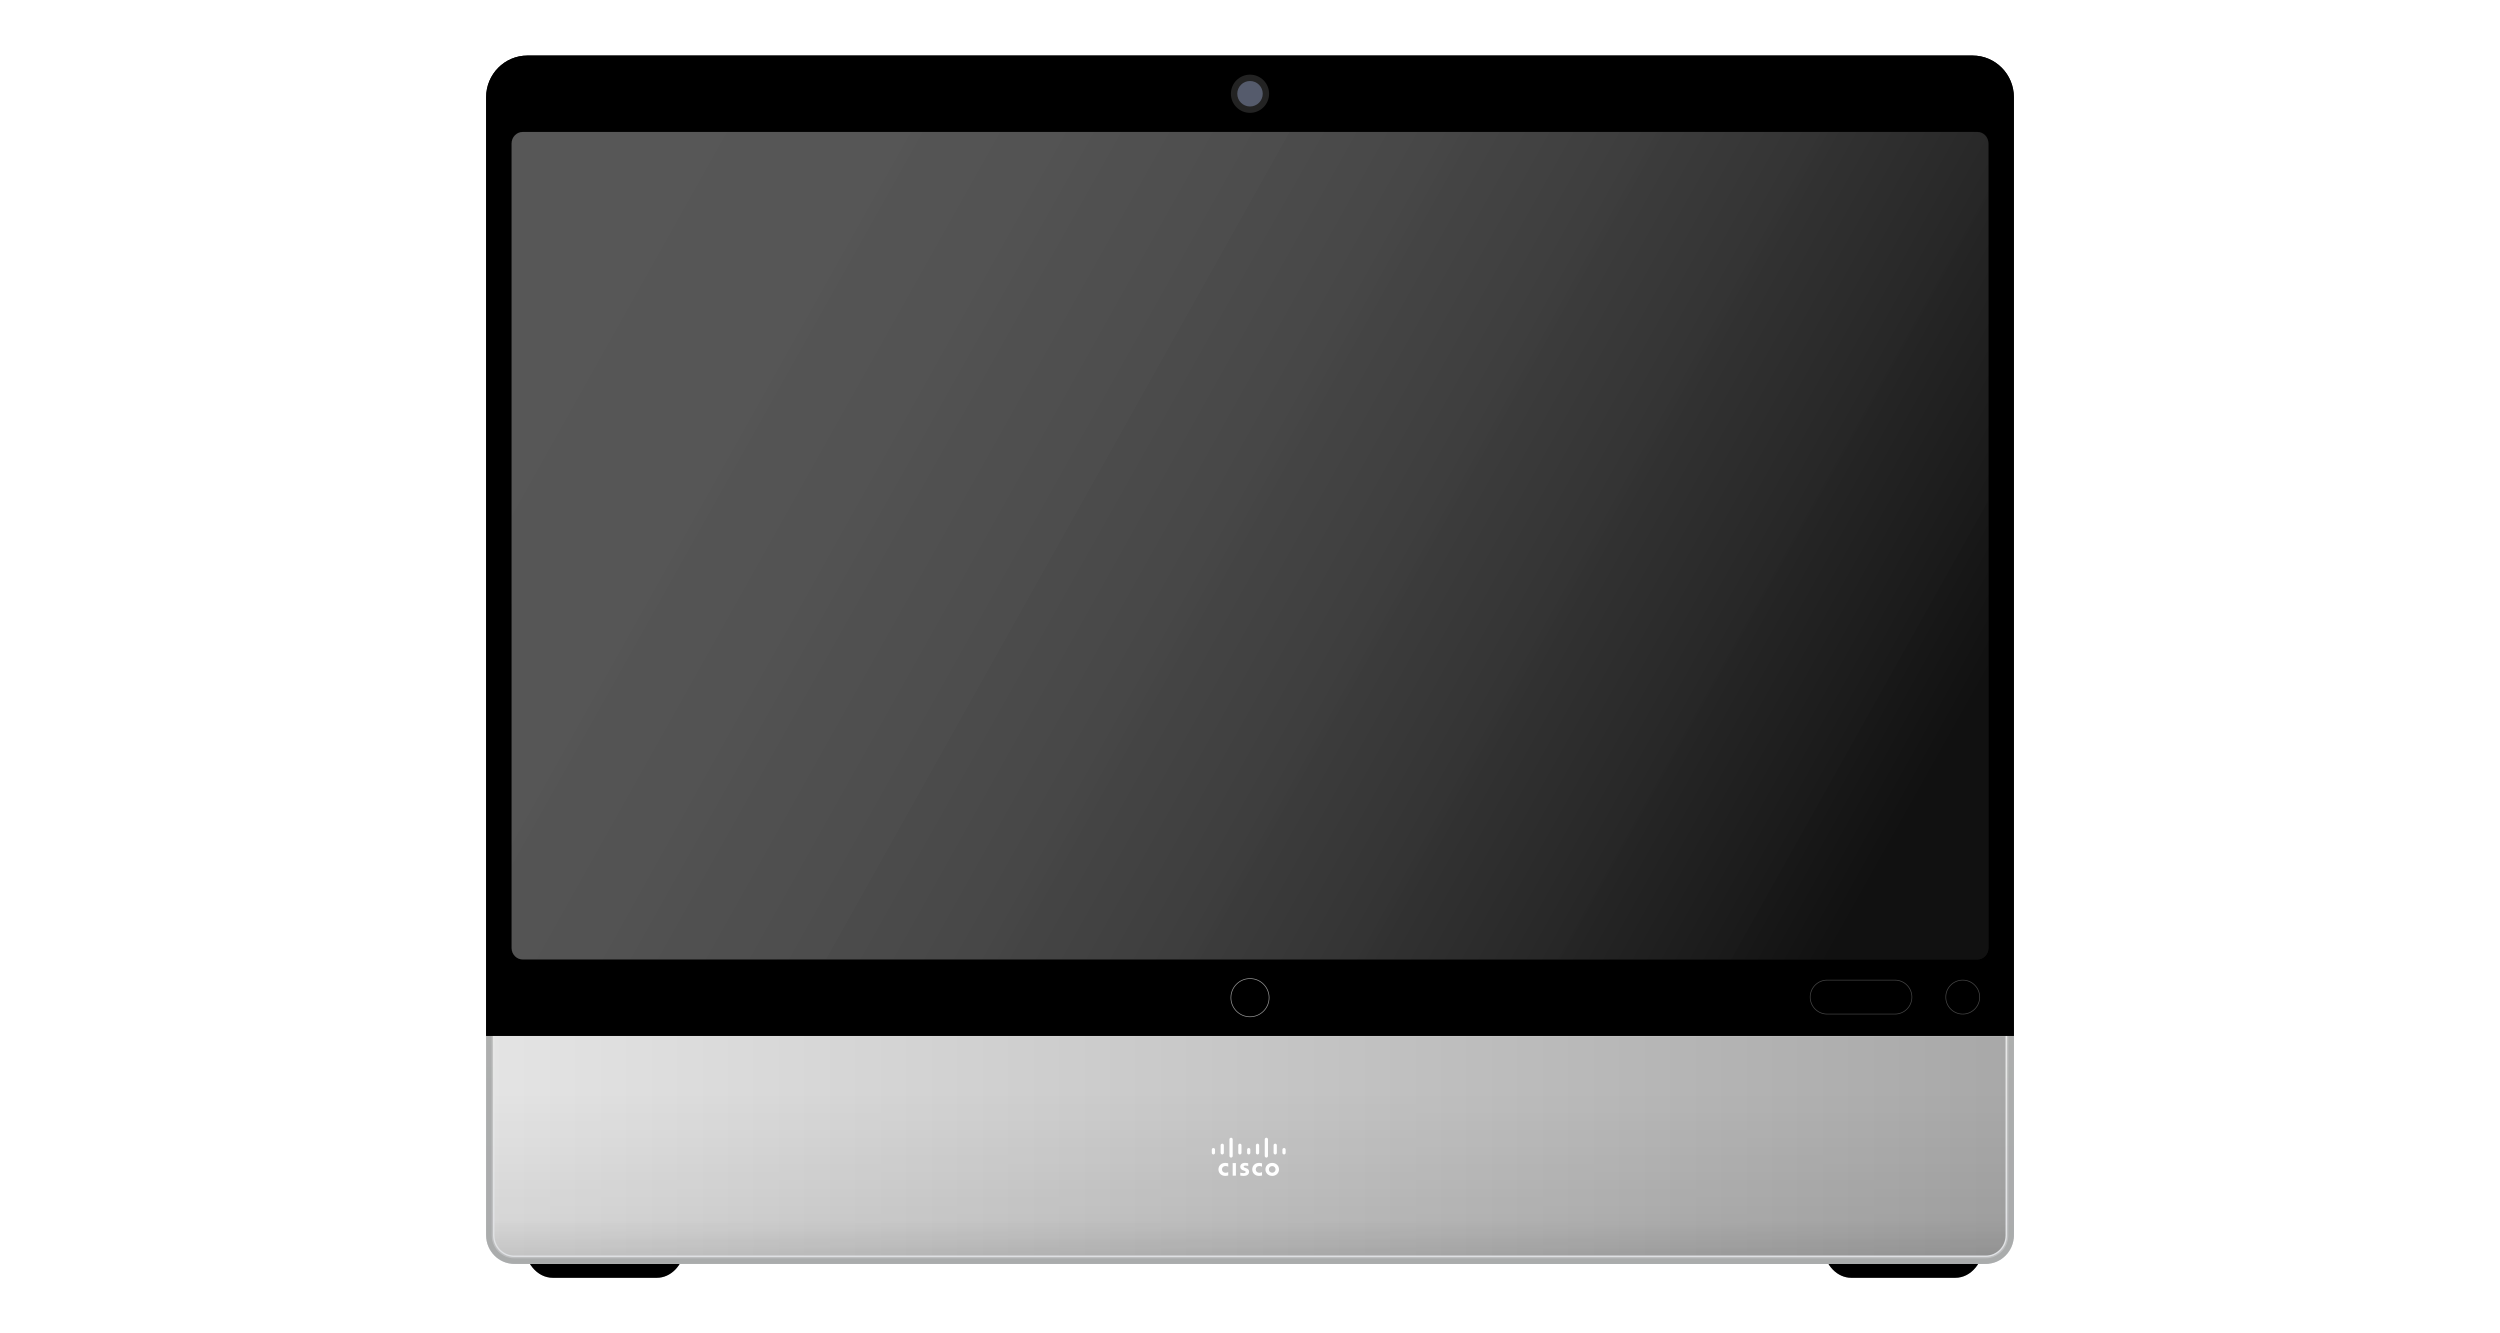 <svg width="1080" height="576" viewBox="0 0 1080 576" fill="none" xmlns="http://www.w3.org/2000/svg">
<g clip-path="url(#clip0_23745_11700)">
<path d="M283.768 552H238.787C231.998 552 226.5 545.333 226.5 537.118V425.5H312.506L295.864 539.707C294.832 546.821 289.727 552 283.768 552Z" fill="url(#paint0_linear_23745_11700)"/>
<g filter="url(#filter0_i_23745_11700)">
<path d="M283.768 552H238.787C231.998 552 226.5 545.333 226.5 537.118V425.5H312.506L295.864 539.707C294.832 546.821 289.727 552 283.768 552Z" fill="black"/>
</g>
<path d="M799.736 552H844.717C851.506 552 857.004 545.333 857.004 537.118V425.5H770.998L787.64 539.707C788.672 546.821 793.777 552 799.736 552Z" fill="url(#paint1_linear_23745_11700)"/>
<g filter="url(#filter1_i_23745_11700)">
<path d="M799.736 552H844.717C851.506 552 857.004 545.333 857.004 537.118V425.5H770.998L787.64 539.707C788.672 546.821 793.777 552 799.736 552Z" fill="black"/>
</g>
<path d="M210 444H870V529C870 538.389 862.613 546 853.5 546H226.5C217.387 546 210 538.389 210 529V444Z" fill="#C5C5C5"/>
<g filter="url(#filter2_iiii_23745_11700)">
<path d="M210 444H870V529C870 538.389 862.613 546 853.5 546H226.5C217.387 546 210 538.389 210 529V444Z" fill="black"/>
</g>
<path d="M210 444H870V532.384C870 539.904 863.844 546 856.25 546H223.75C216.156 546 210 539.904 210 532.384V444Z" fill="url(#paint2_linear_23745_11700)"/>
<path d="M210 444H870V532.384C870 539.904 863.844 546 856.25 546H223.75C216.156 546 210 539.904 210 532.384V444Z" fill="url(#paint3_linear_23745_11700)"/>
<path fill-rule="evenodd" clip-rule="evenodd" d="M870 444V533.622C870 537.04 868.639 540.134 866.438 542.375C864.237 544.615 861.197 546 857.839 546H222.161C218.803 546 215.762 544.615 213.562 542.375C211.361 540.134 210 537.04 210 533.622V444H870Z" fill="url(#paint4_linear_23745_11700)"/>
<path fill-rule="evenodd" clip-rule="evenodd" d="M866.4 533.622V447.6H213.6V533.622C213.6 536.068 214.57 538.264 216.13 539.852C217.688 541.438 219.817 542.4 222.161 542.4H857.839C860.183 542.4 862.312 541.438 863.87 539.852C865.43 538.264 866.4 536.068 866.4 533.622ZM870 444H210V533.622C210 537.04 211.361 540.134 213.562 542.375C215.762 544.615 218.803 546 222.161 546H857.839C861.197 546 864.237 544.615 866.438 542.375C868.639 540.134 870 537.04 870 533.622V444Z" fill="url(#paint5_linear_23745_11700)"/>
<path fill-rule="evenodd" clip-rule="evenodd" d="M867 533.622V447H213V533.622C213 536.23 214.035 538.576 215.702 540.272C217.367 541.967 219.648 543 222.161 543H857.839C860.352 543 862.633 541.967 864.298 540.272C865.965 538.576 867 536.23 867 533.622ZM870 444H210V533.622C210 537.04 211.361 540.134 213.562 542.375C215.762 544.615 218.803 546 222.161 546H857.839C861.197 546 864.237 544.615 866.438 542.375C868.639 540.134 870 537.04 870 533.622V444Z" fill="#999999" fill-opacity="0.48"/>
<path fill-rule="evenodd" clip-rule="evenodd" d="M867.6 533.622V446.4H212.4V533.622C212.4 536.392 213.501 538.888 215.274 540.693C217.046 542.497 219.479 543.6 222.161 543.6H857.839C860.521 543.6 862.954 542.497 864.726 540.693C866.499 538.888 867.6 536.392 867.6 533.622ZM870 444H210V533.622C210 537.04 211.361 540.134 213.562 542.375C215.762 544.615 218.803 546 222.161 546H857.839C861.197 546 864.237 544.615 866.438 542.375C868.639 540.134 870 537.04 870 533.622V444Z" fill="#151B1E" fill-opacity="0.12"/>
<path d="M870 447.5H210V42.021C210 32.074 217.991 24 227.838 24H852.162C862.009 24 870 32.074 870 42.021V447.5Z" fill="#1A1A1A"/>
<g filter="url(#filter3_i_23745_11700)">
<path d="M870 447.5H210V42.021C210 32.074 217.991 24 227.838 24H852.162C862.009 24 870 32.074 870 42.021V447.5Z" fill="black"/>
</g>
<path fill-rule="evenodd" clip-rule="evenodd" d="M855.22 430.749C855.22 434.805 851.94 438.083 847.898 438.083C843.856 438.083 840.576 434.805 840.576 430.749C840.576 426.694 843.856 423.416 847.898 423.416C851.94 423.416 855.22 426.694 855.22 430.749Z" stroke="#474747" stroke-width="0.3"/>
<path fill-rule="evenodd" clip-rule="evenodd" d="M789.326 438.083H818.613C822.655 438.083 825.935 434.805 825.935 430.749C825.935 426.694 822.655 423.416 818.613 423.416H789.326C785.284 423.416 782.004 426.694 782.004 430.749C782.004 434.805 785.284 438.083 789.326 438.083Z" stroke="#474747" stroke-width="0.3"/>
<path d="M540 48.75C544.556 48.75 548.25 45.056 548.25 40.5C548.25 35.944 544.556 32.25 540 32.25C535.444 32.25 531.75 35.944 531.75 40.5C531.75 45.056 535.444 48.75 540 48.75Z" fill="#232323"/>
<path d="M540.004 46C543.041 46 545.504 43.538 545.504 40.5C545.504 37.462 543.041 35 540.004 35C536.966 35 534.504 37.462 534.504 40.5C534.504 43.538 536.966 46 540.004 46Z" fill="#555B6C"/>
<path fill-rule="evenodd" clip-rule="evenodd" d="M549.59 502.374C551.304 502.374 552.531 503.627 552.531 505.178C552.531 506.728 551.304 507.998 549.59 507.998C547.892 507.998 546.665 506.728 546.665 505.178C546.665 503.627 547.892 502.374 549.59 502.374ZM537.863 502.359C538.536 502.359 539.174 502.524 539.225 502.54V503.695C539.208 503.695 538.62 503.53 538.132 503.53C537.561 503.53 537.258 503.711 537.258 503.975C537.258 504.305 537.679 504.421 537.914 504.487L538.284 504.619C539.208 504.899 539.611 505.509 539.611 506.169C539.611 507.538 538.401 508 537.326 508C536.569 508 535.88 507.852 535.796 507.835V506.598C535.931 506.631 536.519 506.796 537.124 506.796C537.83 506.796 538.149 506.598 538.149 506.285C538.149 506.021 537.863 505.856 537.51 505.757C537.443 505.724 537.309 505.691 537.225 505.658C536.435 505.41 535.779 504.965 535.779 504.058C535.779 503.052 536.569 502.359 537.863 502.359ZM543.912 502.367C544.568 502.367 545.055 502.515 545.19 502.565V504.016C545.139 504 544.685 503.72 544.013 503.72C543.106 503.72 542.484 504.346 542.484 505.188C542.484 505.996 543.089 506.639 544.013 506.639C544.669 506.639 545.139 506.375 545.19 506.342V507.794C545.022 507.86 544.534 507.992 543.912 507.992C542.349 507.992 540.971 506.92 540.971 505.188C540.971 503.555 542.215 502.367 543.912 502.367ZM529.33 502.367C529.986 502.367 530.473 502.515 530.591 502.565V504.016C530.541 504 530.087 503.72 529.414 503.72C528.507 503.72 527.885 504.346 527.885 505.188C527.885 505.996 528.49 506.639 529.414 506.639C530.07 506.639 530.541 506.375 530.591 506.342V507.794C530.423 507.86 529.952 507.992 529.33 507.992C527.751 507.992 526.372 506.92 526.372 505.188C526.372 503.555 527.616 502.367 529.33 502.367ZM533.909 502.453V507.896H532.514V502.453H533.909ZM549.59 503.743C548.766 503.743 548.144 504.402 548.144 505.178C548.144 505.969 548.766 506.613 549.59 506.613C550.43 506.613 551.035 505.969 551.035 505.178C551.035 504.402 550.43 503.743 549.59 503.743ZM531.813 491.5C532.199 491.5 532.519 491.797 532.519 492.176V499.401C532.519 499.764 532.199 500.077 531.813 500.077C531.443 500.077 531.124 499.764 531.124 499.401V492.176C531.124 491.797 531.443 491.5 531.813 491.5ZM547.079 491.5C547.465 491.5 547.768 491.797 547.768 492.176V499.401C547.768 499.764 547.465 500.077 547.079 500.077C546.692 500.077 546.373 499.764 546.373 499.401V492.176C546.373 491.797 546.692 491.5 547.079 491.5ZM527.998 494.062C528.384 494.062 528.704 494.375 528.704 494.738V498.037C528.704 498.416 528.384 498.73 527.998 498.73C527.628 498.73 527.309 498.416 527.309 498.037V494.738C527.309 494.375 527.628 494.062 527.998 494.062ZM535.638 494.062C536.008 494.062 536.327 494.375 536.327 494.738V498.037C536.327 498.416 536.008 498.73 535.638 498.73C535.252 498.73 534.932 498.416 534.932 498.037V494.738C534.932 494.375 535.252 494.062 535.638 494.062ZM543.245 494.062C543.632 494.062 543.951 494.375 543.951 494.738V498.037C543.951 498.416 543.632 498.73 543.245 498.73C542.875 498.73 542.556 498.416 542.556 498.037V494.738C542.556 494.375 542.875 494.062 543.245 494.062ZM550.886 494.062C551.272 494.062 551.592 494.375 551.592 494.738V498.037C551.592 498.416 551.272 498.73 550.886 498.73C550.499 498.73 550.197 498.416 550.197 498.037V494.738C550.197 494.375 550.499 494.062 550.886 494.062ZM524.189 495.939C524.559 495.939 524.895 496.236 524.895 496.615V498.034C524.895 498.413 524.559 498.726 524.189 498.726C523.803 498.726 523.5 498.413 523.5 498.034V496.615C523.5 496.236 523.803 495.939 524.189 495.939ZM539.437 495.939C539.823 495.939 540.142 496.236 540.142 496.615V498.034C540.142 498.413 539.823 498.726 539.437 498.726C539.067 498.726 538.747 498.413 538.747 498.034V496.615C538.747 496.236 539.067 495.939 539.437 495.939ZM554.711 495.939C555.081 495.939 555.4 496.236 555.4 496.615V498.034C555.4 498.413 555.081 498.726 554.711 498.726C554.324 498.726 554.005 498.413 554.005 498.034V496.615C554.005 496.236 554.324 495.939 554.711 495.939Z" fill="white"/>
<path d="M540 439.25C544.556 439.25 548.25 435.556 548.25 431C548.25 426.444 544.556 422.75 540 422.75C535.444 422.75 531.75 426.444 531.75 431C531.75 435.556 535.444 439.25 540 439.25Z" stroke="white" stroke-opacity="0.6" stroke-width="0.3"/>
<path d="M854.171 414.5H225.837C223.169 414.5 221.004 412.275 221.004 409.535V61.965C221.004 59.224 223.169 57 225.837 57H854.171C856.839 57 859.004 59.224 859.004 61.965V409.535C859.004 412.275 856.839 414.5 854.171 414.5Z" fill="#222222"/>
<path d="M854.171 414.5H225.837C223.169 414.5 221.004 412.275 221.004 409.535V61.965C221.004 59.224 223.169 57 225.837 57H854.171C856.839 57 859.004 59.224 859.004 61.965V409.535C859.004 412.275 856.839 414.5 854.171 414.5Z" fill="url(#paint6_linear_23745_11700)"/>
</g>
<defs>
<filter id="filter0_i_23745_11700" x="226.5" y="425.5" width="86.006" height="126.5" filterUnits="userSpaceOnUse" color-interpolation-filters="sRGB">
<feFlood flood-opacity="0" result="BackgroundImageFix"/>
<feBlend mode="normal" in="SourceGraphic" in2="BackgroundImageFix" result="shape"/>
<feColorMatrix in="SourceAlpha" type="matrix" values="0 0 0 0 0 0 0 0 0 0 0 0 0 0 0 0 0 0 127 0" result="hardAlpha"/>
<feOffset/>
<feGaussianBlur stdDeviation="2"/>
<feComposite in2="hardAlpha" operator="arithmetic" k2="-1" k3="1"/>
<feColorMatrix type="matrix" values="0 0 0 0 0 0 0 0 0 0 0 0 0 0 0 0 0 0 0.08 0"/>
<feBlend mode="normal" in2="shape" result="effect1_innerShadow_23745_11700"/>
</filter>
<filter id="filter1_i_23745_11700" x="770.998" y="425.5" width="86.006" height="126.5" filterUnits="userSpaceOnUse" color-interpolation-filters="sRGB">
<feFlood flood-opacity="0" result="BackgroundImageFix"/>
<feBlend mode="normal" in="SourceGraphic" in2="BackgroundImageFix" result="shape"/>
<feColorMatrix in="SourceAlpha" type="matrix" values="0 0 0 0 0 0 0 0 0 0 0 0 0 0 0 0 0 0 127 0" result="hardAlpha"/>
<feOffset/>
<feGaussianBlur stdDeviation="2"/>
<feComposite in2="hardAlpha" operator="arithmetic" k2="-1" k3="1"/>
<feColorMatrix type="matrix" values="0 0 0 0 0 0 0 0 0 0 0 0 0 0 0 0 0 0 0.08 0"/>
<feBlend mode="normal" in2="shape" result="effect1_innerShadow_23745_11700"/>
</filter>
<filter id="filter2_iiii_23745_11700" x="210" y="444" width="660" height="102" filterUnits="userSpaceOnUse" color-interpolation-filters="sRGB">
<feFlood flood-opacity="0" result="BackgroundImageFix"/>
<feBlend mode="normal" in="SourceGraphic" in2="BackgroundImageFix" result="shape"/>
<feColorMatrix in="SourceAlpha" type="matrix" values="0 0 0 0 0 0 0 0 0 0 0 0 0 0 0 0 0 0 127 0" result="hardAlpha"/>
<feOffset/>
<feGaussianBlur stdDeviation="2"/>
<feComposite in2="hardAlpha" operator="arithmetic" k2="-1" k3="1"/>
<feColorMatrix type="matrix" values="0 0 0 0 0 0 0 0 0 0 0 0 0 0 0 0 0 0 0.08 0"/>
<feBlend mode="normal" in2="shape" result="effect1_innerShadow_23745_11700"/>
<feColorMatrix in="SourceAlpha" type="matrix" values="0 0 0 0 0 0 0 0 0 0 0 0 0 0 0 0 0 0 127 0" result="hardAlpha"/>
<feOffset/>
<feGaussianBlur stdDeviation="2"/>
<feComposite in2="hardAlpha" operator="arithmetic" k2="-1" k3="1"/>
<feColorMatrix type="matrix" values="0 0 0 0 0 0 0 0 0 0 0 0 0 0 0 0 0 0 0.04 0"/>
<feBlend mode="normal" in2="effect1_innerShadow_23745_11700" result="effect2_innerShadow_23745_11700"/>
<feColorMatrix in="SourceAlpha" type="matrix" values="0 0 0 0 0 0 0 0 0 0 0 0 0 0 0 0 0 0 127 0" result="hardAlpha"/>
<feOffset/>
<feGaussianBlur stdDeviation="2"/>
<feComposite in2="hardAlpha" operator="arithmetic" k2="-1" k3="1"/>
<feColorMatrix type="matrix" values="0 0 0 0 0 0 0 0 0 0 0 0 0 0 0 0 0 0 0.08 0"/>
<feBlend mode="normal" in2="effect2_innerShadow_23745_11700" result="effect3_innerShadow_23745_11700"/>
<feColorMatrix in="SourceAlpha" type="matrix" values="0 0 0 0 0 0 0 0 0 0 0 0 0 0 0 0 0 0 127 0" result="hardAlpha"/>
<feOffset/>
<feGaussianBlur stdDeviation="2"/>
<feComposite in2="hardAlpha" operator="arithmetic" k2="-1" k3="1"/>
<feColorMatrix type="matrix" values="0 0 0 0 0 0 0 0 0 0 0 0 0 0 0 0 0 0 0.04 0"/>
<feBlend mode="normal" in2="effect3_innerShadow_23745_11700" result="effect4_innerShadow_23745_11700"/>
</filter>
<filter id="filter3_i_23745_11700" x="210" y="24" width="660" height="423.5" filterUnits="userSpaceOnUse" color-interpolation-filters="sRGB">
<feFlood flood-opacity="0" result="BackgroundImageFix"/>
<feBlend mode="normal" in="SourceGraphic" in2="BackgroundImageFix" result="shape"/>
<feColorMatrix in="SourceAlpha" type="matrix" values="0 0 0 0 0 0 0 0 0 0 0 0 0 0 0 0 0 0 127 0" result="hardAlpha"/>
<feOffset/>
<feGaussianBlur stdDeviation="2"/>
<feComposite in2="hardAlpha" operator="arithmetic" k2="-1" k3="1"/>
<feColorMatrix type="matrix" values="0 0 0 0 1 0 0 0 0 1 0 0 0 0 1 0 0 0 0.6 0"/>
<feBlend mode="normal" in2="shape" result="effect1_innerShadow_23745_11700"/>
</filter>
<linearGradient id="paint0_linear_23745_11700" x1="269.503" y1="488.75" x2="269.503" y2="551.04" gradientUnits="userSpaceOnUse">
<stop stop-color="#CACACA"/>
<stop offset="1" stop-color="#989898"/>
</linearGradient>
<linearGradient id="paint1_linear_23745_11700" x1="814.001" y1="488.75" x2="814.001" y2="551.04" gradientUnits="userSpaceOnUse">
<stop stop-color="#CACACA"/>
<stop offset="1" stop-color="#989898"/>
</linearGradient>
<linearGradient id="paint2_linear_23745_11700" x1="210" y1="502.912" x2="870" y2="502.912" gradientUnits="userSpaceOnUse">
<stop stop-color="#E4E4E4"/>
<stop offset="1" stop-color="#A8A8A8"/>
</linearGradient>
<linearGradient id="paint3_linear_23745_11700" x1="540" y1="526.908" x2="540" y2="546" gradientUnits="userSpaceOnUse">
<stop stop-opacity="0"/>
<stop offset="1" stop-opacity="0.08"/>
</linearGradient>
<linearGradient id="paint4_linear_23745_11700" x1="540" y1="471.665" x2="540" y2="546" gradientUnits="userSpaceOnUse">
<stop stop-opacity="0"/>
<stop offset="1" stop-opacity="0.08"/>
</linearGradient>
<linearGradient id="paint5_linear_23745_11700" x1="540" y1="444" x2="540" y2="546" gradientUnits="userSpaceOnUse">
<stop stop-color="#E9E9E8"/>
<stop offset="1" stop-color="#E0E2E5"/>
</linearGradient>
<linearGradient id="paint6_linear_23745_11700" x1="221.004" y1="179.625" x2="754.418" y2="478.521" gradientUnits="userSpaceOnUse">
<stop stop-color="white" stop-opacity="0.24"/>
<stop offset="1" stop-opacity="0.5"/>
</linearGradient>
<clipPath id="clip0_23745_11700">
<rect width="1080" height="576" fill="white"/>
</clipPath>
</defs>
</svg>
